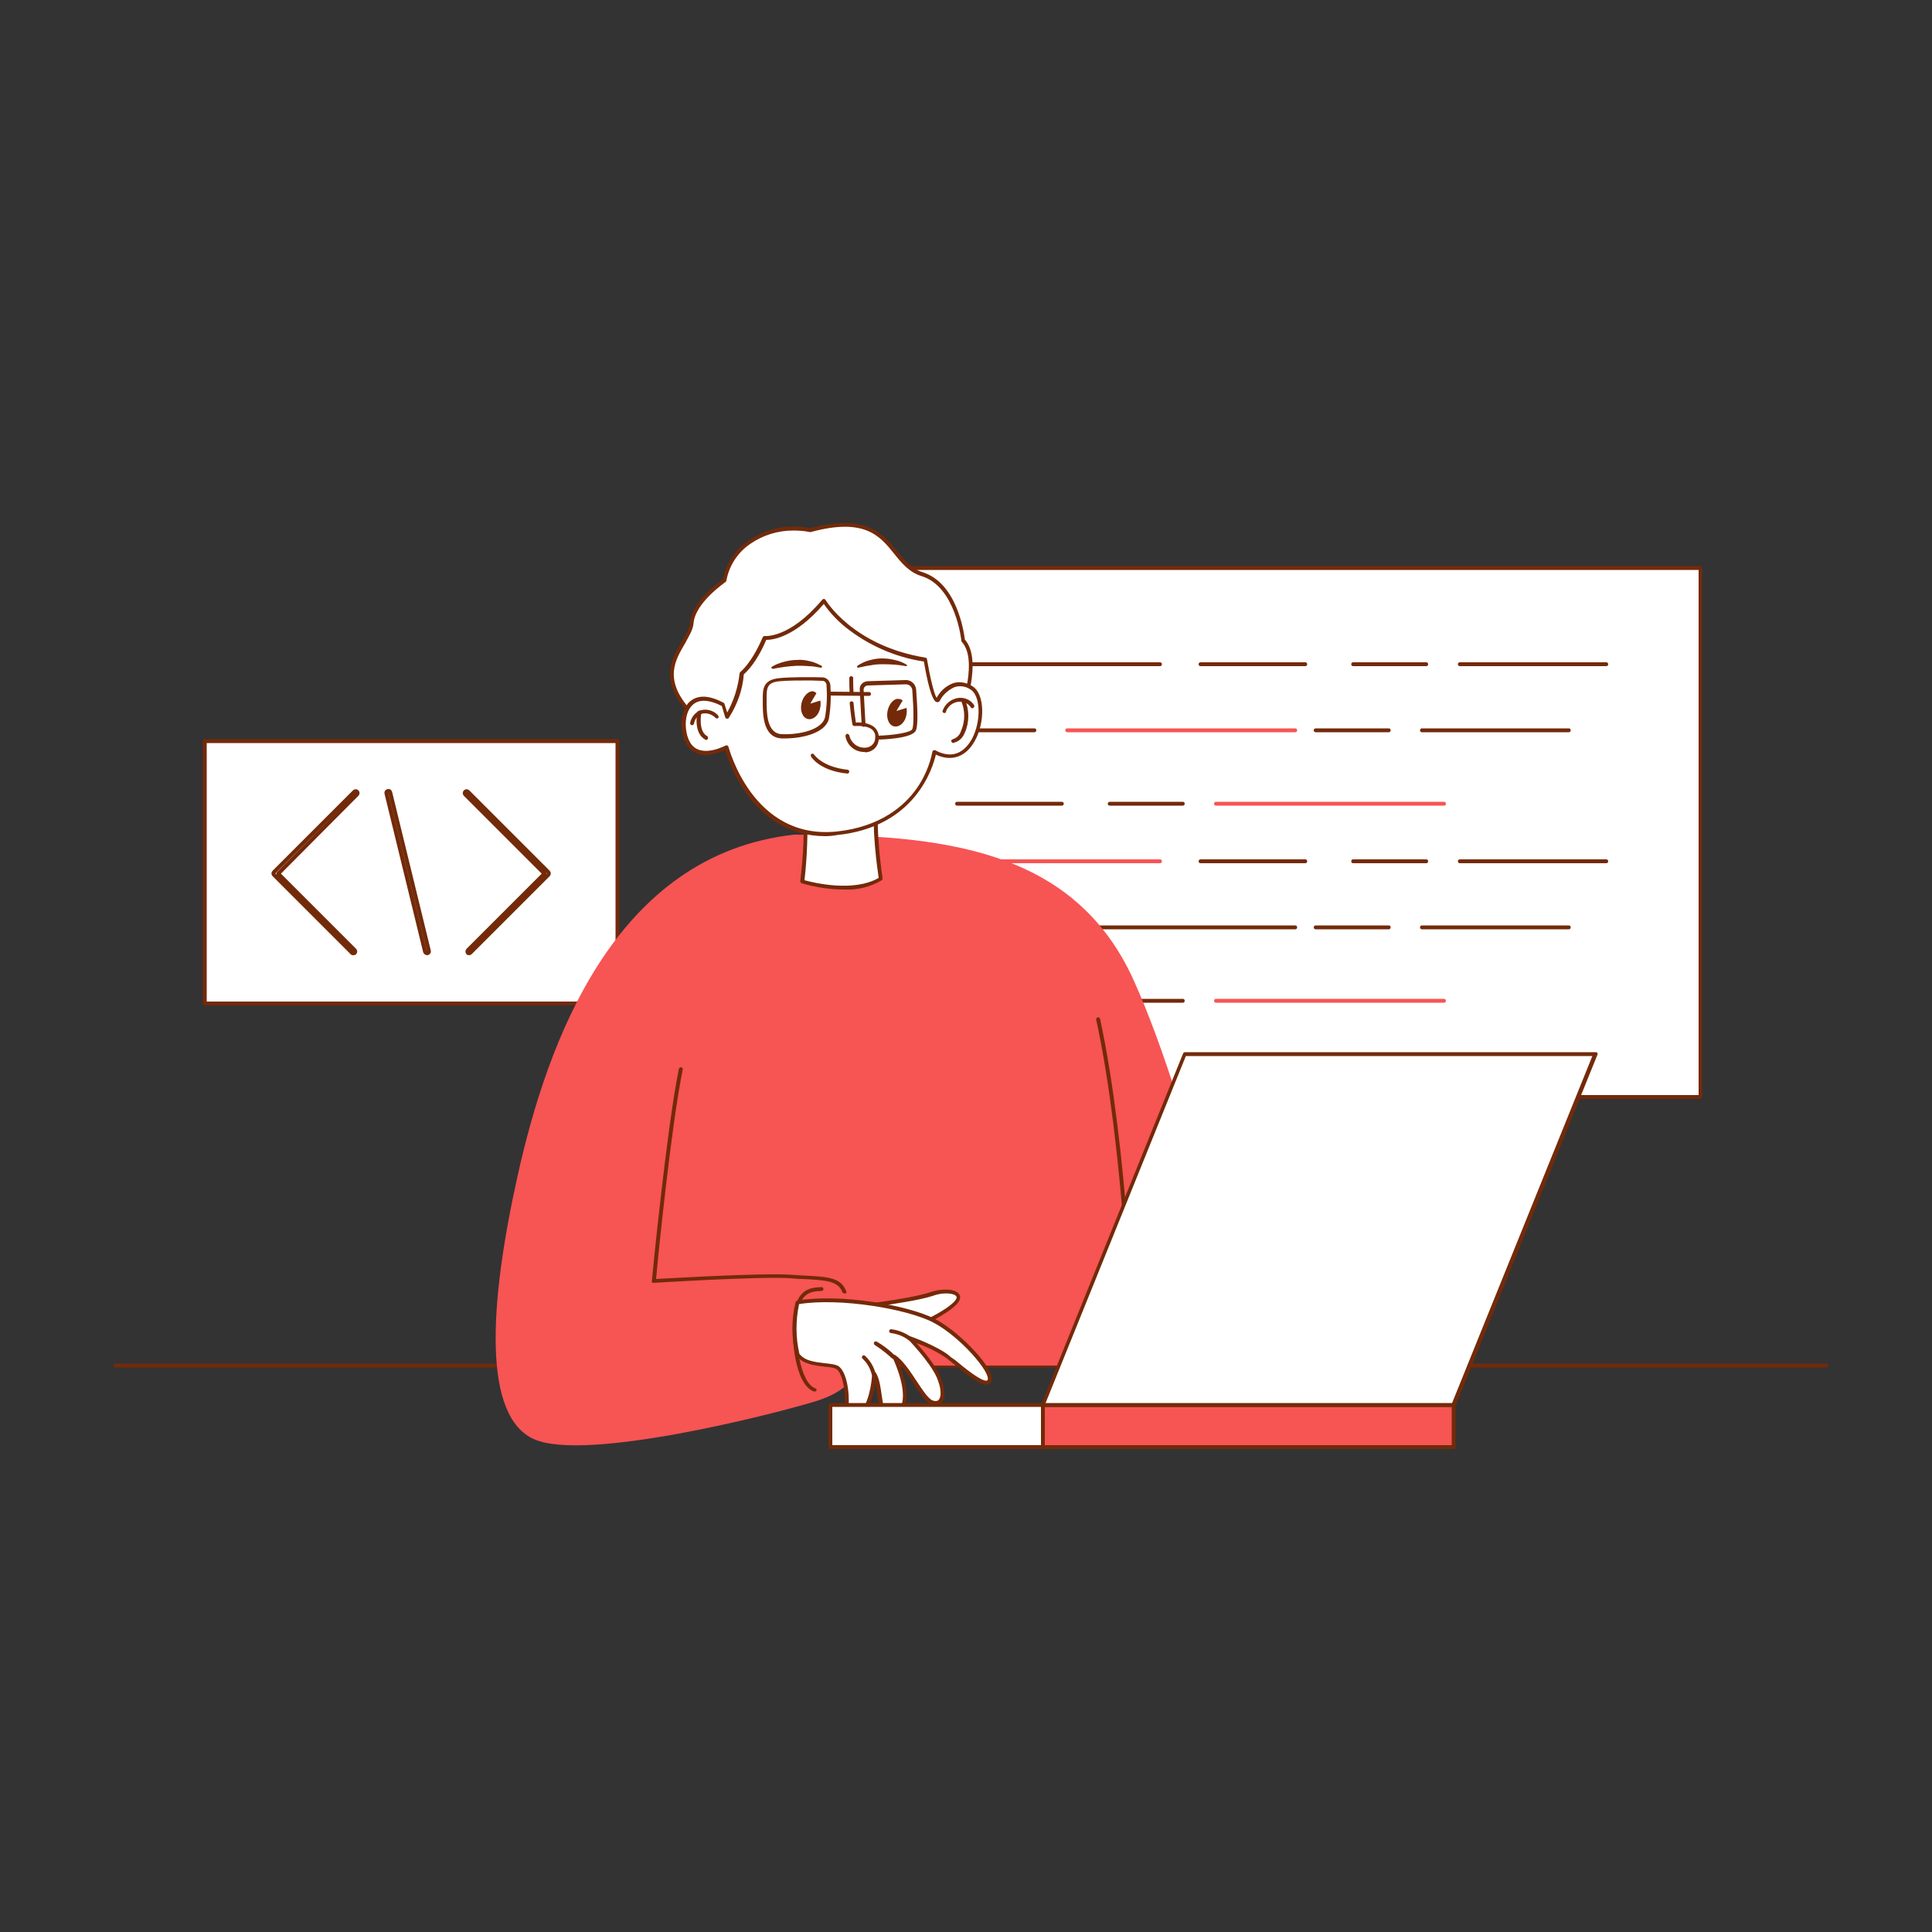 <svg transform="scale(1)" version="1.1" id="_x30_233_x5F_Coding_x5F_9" xmlns="http://www.w3.org/2000/svg" xmlns:xlink="http://www.w3.org/1999/xlink" x="0px" y="0px" viewBox="0 0 500 500" xml:space="preserve" class="show_show__wrapper__graphic__5Waiy "><rect x="0" y="0" width="500" height="500" fill="#333333" stroke="none"/><title>React</title><style type="text/css">
	.st0{fill:#FFFFFF;}
	.st1{fill:#732A09;}
	.st2{fill:none;stroke:#732A09;stroke-linecap:round;stroke-linejoin:round;}
	.st3{fill:#F75454;}
</style><g id="coding-2"><rect class="st0" x="53" y="191.8" width="106.8" height="67.9"></rect><path class="st1" d="M159.8,260.2H53c-0.3,0-0.5-0.2-0.5-0.5v-67.9c0-0.3,0.2-0.5,0.5-0.5h106.8c0.3,0,0.5,0.2,0.5,0.5v67.9
		C160.3,259.9,160.1,260.2,159.8,260.2z M53.5,259.2h105.8v-66.9H53.5L53.5,259.2z"></path><path class="st0" d="M91.4,246.7c-0.1,0-0.3,0-0.3-0.1l-20.2-20.2c-0.2-0.2-0.2-0.5,0-0.7l20.8-20.8c0.2-0.2,0.5-0.2,0.7,0
		c0.2,0.2,0.2,0.5,0,0.7c0,0,0,0,0,0L72,226.1l19.8,19.8c0.2,0.2,0.2,0.5,0,0.7C91.7,246.7,91.6,246.7,91.4,246.7z"></path><path class="st0" d="M121.4,246.7c-0.1,0-0.3,0-0.3-0.1c-0.2-0.2-0.2-0.5,0-0.7c0,0,0,0,0,0l19.8-19.8l-20.5-20.5
		c-0.2-0.2-0.2-0.5,0-0.7c0.2-0.2,0.5-0.2,0.7,0l20.8,20.8c0.2,0.2,0.2,0.5,0,0.7l-20.2,20.2C121.6,246.7,121.5,246.7,121.4,246.7z"></path><path class="st0" d="M110.5,246.7c-0.2,0-0.4-0.2-0.5-0.4l-10-41c-0.1-0.3,0.1-0.5,0.4-0.6c0.3-0.1,0.5,0.1,0.6,0.4c0,0,0,0,0,0
		l10,41c0.1,0.3-0.1,0.5-0.4,0.6L110.5,246.7z"></path><path class="st2" d="M91.4,246.7c-0.1,0-0.3,0-0.3-0.1l-20.2-20.2c-0.2-0.2-0.2-0.5,0-0.7l20.8-20.8c0.2-0.2,0.5-0.2,0.7,0
		c0.2,0.2,0.2,0.5,0,0.7c0,0,0,0,0,0L72,226.1l19.8,19.8c0.2,0.2,0.2,0.5,0,0.7C91.7,246.7,91.6,246.7,91.4,246.7z"></path><path class="st2" d="M121.4,246.7c-0.1,0-0.3,0-0.3-0.1c-0.2-0.2-0.2-0.5,0-0.7c0,0,0,0,0,0l19.8-19.8l-20.5-20.5
		c-0.2-0.2-0.2-0.5,0-0.7c0.2-0.2,0.5-0.2,0.7,0l20.8,20.8c0.2,0.2,0.2,0.5,0,0.7l-20.2,20.2C121.6,246.7,121.5,246.7,121.4,246.7z"></path><path class="st2" d="M110.5,246.7c-0.2,0-0.4-0.2-0.5-0.4l-10-41c-0.1-0.3,0.1-0.5,0.4-0.6c0.3-0.1,0.5,0.1,0.6,0.4c0,0,0,0,0,0
		l10,41c0.1,0.3-0.1,0.5-0.4,0.6L110.5,246.7z"></path></g><g id="coding"><rect class="st0" x="223.3" y="147" width="216.8" height="136.9"></rect><path class="st1" d="M440.1,284.4H223.3c-0.3,0-0.5-0.2-0.5-0.5V147c0-0.3,0.2-0.5,0.5-0.5h216.7c0.3,0,0.5,0.2,0.5,0.5v136.9
		C440.6,284.2,440.4,284.4,440.1,284.4z M223.8,283.4h215.8V147.5H223.8L223.8,283.4z"></path><path class="st1" d="M300.2,172.4h-52.1c-0.3,0-0.5-0.2-0.5-0.5s0.2-0.5,0.5-0.5h52.1c0.3,0,0.5,0.2,0.5,0.5
		S300.5,172.4,300.2,172.4z"></path><path class="st1" d="M337.8,172.4h-27.1c-0.3,0-0.5-0.2-0.5-0.5s0.2-0.5,0.5-0.5h27.1c0.3,0,0.5,0.2,0.5,0.5
		S338.1,172.4,337.8,172.4z"></path><path class="st1" d="M369.1,172.4h-18.9c-0.3,0-0.5-0.2-0.5-0.5s0.2-0.5,0.5-0.5h18.9c0.3,0,0.5,0.2,0.5,0.5
		S369.4,172.4,369.1,172.4z"></path><path class="st1" d="M415.7,172.4h-37.9c-0.3,0-0.5-0.2-0.5-0.5s0.2-0.5,0.5-0.5h37.9c0.3,0,0.5,0.2,0.5,0.5S416,172.4,415.7,172.4
		z"></path><path class="st1" d="M274.8,208.5h-27.1c-0.3,0-0.5-0.2-0.5-0.5s0.2-0.5,0.5-0.5h27.1c0.3,0,0.5,0.2,0.5,0.5
		S275.1,208.5,274.8,208.5L274.8,208.5z"></path><path class="st1" d="M306.1,208.5h-18.9c-0.3,0-0.5-0.2-0.5-0.5s0.2-0.5,0.5-0.5h18.9c0.3,0,0.5,0.2,0.5,0.5
		S306.4,208.5,306.1,208.5z"></path><path class="st3" d="M373.7,208.5h-59c-0.3,0-0.5-0.2-0.5-0.5s0.2-0.5,0.5-0.5h59c0.3,0,0.5,0.2,0.5,0.5S374,208.5,373.7,208.5z"></path><path class="st1" d="M267.7,189.5h-18.9c-0.3,0-0.5-0.2-0.5-0.5s0.2-0.5,0.5-0.5h18.9c0.3,0,0.5,0.2,0.5,0.5S268,189.5,267.7,189.5
		z"></path><path class="st3" d="M335.2,189.5h-59c-0.3,0-0.5-0.2-0.5-0.5c0-0.3,0.2-0.5,0.5-0.5h59c0.3,0,0.5,0.2,0.5,0.5
		S335.5,189.5,335.2,189.5z"></path><path class="st1" d="M359.4,189.5h-18.9c-0.3,0-0.5-0.2-0.5-0.5c0-0.3,0.2-0.5,0.5-0.5h18.9c0.3,0,0.5,0.2,0.5,0.5
		S359.7,189.5,359.4,189.5z"></path><path class="st1" d="M406,189.5h-38c-0.3,0-0.5-0.2-0.5-0.5c0-0.3,0.2-0.5,0.5-0.5h38c0.3,0,0.5,0.2,0.5,0.5
		C406.5,189.3,406.3,189.5,406,189.5z"></path><path class="st3" d="M300.2,223.4h-52.1c-0.3,0-0.5-0.2-0.5-0.5c0-0.3,0.2-0.5,0.5-0.5h52.1c0.3,0,0.5,0.2,0.5,0.5
		C300.7,223.2,300.5,223.4,300.2,223.4z"></path><path class="st1" d="M337.8,223.4h-27.1c-0.3,0-0.5-0.2-0.5-0.5c0-0.3,0.2-0.5,0.5-0.5h27.1c0.3,0,0.5,0.2,0.5,0.5
		S338.1,223.4,337.8,223.4z"></path><path class="st1" d="M369.1,223.4h-18.9c-0.3,0-0.5-0.2-0.5-0.5s0.2-0.5,0.5-0.5h18.9c0.3,0,0.5,0.2,0.5,0.5
		C369.6,223.2,369.4,223.4,369.1,223.4z"></path><path class="st1" d="M415.7,223.4h-37.9c-0.3,0-0.5-0.2-0.5-0.5s0.2-0.5,0.5-0.5h37.9c0.3,0,0.5,0.2,0.5,0.5S416,223.4,415.7,223.4
		z"></path><path class="st1" d="M274.8,259.5h-27.1c-0.3,0-0.5-0.2-0.5-0.5s0.2-0.5,0.5-0.5h27.1c0.3,0,0.5,0.2,0.5,0.5
		C275.3,259.3,275.1,259.5,274.8,259.5z"></path><path class="st1" d="M306.1,259.5h-18.9c-0.3,0-0.5-0.2-0.5-0.5c0-0.3,0.2-0.5,0.5-0.5h18.9c0.3,0,0.5,0.2,0.5,0.5
		S306.4,259.5,306.1,259.5z"></path><path class="st3" d="M373.7,259.5h-59c-0.3,0-0.5-0.2-0.5-0.5c0-0.3,0.2-0.5,0.5-0.5h59c0.3,0,0.5,0.2,0.5,0.5
		S374,259.5,373.7,259.5z"></path><path class="st1" d="M267.7,240.5h-18.9c-0.3,0-0.5-0.2-0.5-0.5s0.2-0.5,0.5-0.5h18.9c0.3,0,0.5,0.2,0.5,0.5S268,240.5,267.7,240.5
		z"></path><path class="st1" d="M335.2,240.5h-59c-0.3,0-0.5-0.2-0.5-0.5s0.2-0.5,0.5-0.5h59c0.3,0,0.5,0.2,0.5,0.5S335.5,240.5,335.2,240.5z"></path><path class="st1" d="M359.4,240.5h-18.9c-0.3,0-0.5-0.2-0.5-0.5s0.2-0.5,0.5-0.5h18.9c0.3,0,0.5,0.2,0.5,0.5
		S359.7,240.5,359.4,240.5z"></path><path class="st1" d="M406,240.5h-38c-0.3,0-0.5-0.2-0.5-0.5s0.2-0.5,0.5-0.5h38c0.3,0,0.5,0.2,0.5,0.5S406.3,240.5,406,240.5z"></path></g><g id="character-2"><path class="st1" d="M472.6,353.9H29.9c-0.3,0-0.5-0.2-0.5-0.5c0-0.3,0.2-0.5,0.5-0.5h442.7c0.3,0,0.5,0.2,0.5,0.5
		S472.9,353.9,472.6,353.9z"></path><path class="st3" d="M205.6,216c38,0,72.3,3.4,87.8,37.7s29.7,99.7,29.7,99.7H221.5c0,0,0.9,5.8-10.6,9.3s-59.3,15.6-72.6,9.8
		s-11.9-34.3-4.3-68.4S158.9,221.1,205.6,216z"></path><path class="st1" d="M210.8,360.1h-0.2c-4.9-1.8-6-14.1-5.2-19.9c0.9-6.4,4-7,7.2-7.1c0.3,0,0.5,0.2,0.5,0.5c0,0.3-0.2,0.5-0.5,0.5
		c0,0,0,0,0,0c-3,0.1-5.5,0.6-6.2,6.3c-0.9,6.5,0.7,17.5,4.6,18.9c0.3,0.1,0.4,0.4,0.3,0.6C211.2,360,211,360.2,210.8,360.1z"></path><path class="st1" d="M218.5,334.7c-0.2,0-0.4-0.1-0.5-0.3c-1.1-2.9-4.2-3.1-10.4-3.4c-1,0-2-0.1-3.1-0.2
		c-8.3-0.5-35.1,1.2-35.3,1.2c-0.1,0-0.3,0-0.4-0.1c-0.1-0.1-0.2-0.3-0.1-0.4c0-0.4,3.9-40,7-54.9c0.1-0.3,0.3-0.4,0.6-0.4
		c0,0,0,0,0,0c0.3,0.1,0.4,0.3,0.4,0.6c0,0,0,0,0,0c-2.9,13.8-6.5,49.2-6.9,54.2c4-0.2,27.2-1.6,34.9-1.1l3.1,0.2
		c6.4,0.3,9.9,0.5,11.2,4.1c0.1,0.3,0,0.5-0.3,0.6c0,0,0,0,0,0C218.6,334.7,218.6,334.7,218.5,334.7z"></path><path class="st1" d="M293.1,348.2c-0.3,0-0.5-0.2-0.5-0.5c0-0.5-1.7-50.7-8.9-83.8c-0.1-0.3,0.1-0.5,0.4-0.6c0,0,0,0,0,0
		c0.3-0.1,0.5,0.1,0.6,0.4c0,0,0,0,0,0c7.2,33.2,8.9,83.5,8.9,84C293.7,347.9,293.4,348.2,293.1,348.2L293.1,348.2z"></path><path class="st0" d="M208.4,209c0.3,6.4,0.1,12.8-0.8,19.1c0,0,12.6,4,20.3-0.7c0,0-2-12.5-1-19.7S208.4,209,208.4,209z"></path><path class="st1" d="M218.3,230.2c-3.7,0-7.3-0.6-10.8-1.6c-0.2-0.1-0.4-0.3-0.4-0.6c0.8-6.3,1.1-12.7,0.8-19
		c0-0.2,0.1-0.4,0.3-0.5c1.5-0.6,14.6-6.2,18.2-3.5c0.8,0.6,1.2,1.7,1,2.7c-0.9,7.1,1,19.5,1,19.6c0,0.2-0.1,0.4-0.2,0.5
		C225.2,229.6,221.7,230.4,218.3,230.2z M208.2,227.8c2.2,0.6,12.6,3.2,19.2-0.6c-0.3-2.1-1.9-12.9-1-19.5c0.2-0.7-0.1-1.4-0.6-1.8
		c-2.7-2-12.8,1.7-16.9,3.4C209.1,215.5,208.9,221.7,208.2,227.8L208.2,227.8z"></path><path class="st0" d="M209.7,137.2c-12-2.4-21.2,5.4-22.2,12.9c0,0-8,5.4-8.5,10.9s-10.9,11.5-0.7,22.9s70.4,0.4,70.4,0.4
		s5.2-13.6,0.5-18.7c0,0-1.4-14.2-10.6-17.1S231.3,131.4,209.7,137.2z"></path><path class="st1" d="M202.1,189.7c-11,0-20.5-1.3-24.1-5.4c-7.5-8.3-4.2-13.9-1.5-18.4c1-1.7,2-3.4,2.1-4.8
		c0.4-5.3,7.2-10.3,8.5-11.2c0.8-4,3.1-7.6,6.5-9.9c4.7-3.3,10.5-4.5,16.1-3.3c14.5-3.9,18.8,1.4,22.5,6c1.9,2.3,3.7,4.5,6.6,5.4
		c8.9,2.8,10.7,15.7,10.9,17.4c4.7,5.4-0.3,18.6-0.5,19.1c-0.1,0.2-0.2,0.3-0.4,0.3C247.2,185.2,222.3,189.7,202.1,189.7z
		 M205.3,137.3c-4,0-7.9,1.2-11.2,3.5c-3.2,2.2-5.4,5.6-6.1,9.4c0,0.1-0.1,0.3-0.2,0.4c-0.1,0.1-7.8,5.3-8.3,10.6
		c-0.1,1.7-1.2,3.4-2.2,5.3c-2.6,4.4-5.6,9.4,1.4,17.2c9.6,10.6,65.2,1.1,69.7,0.3c0.7-1.9,4.6-13.4,0.5-17.9
		c-0.1-0.1-0.1-0.2-0.1-0.3c0-0.1-1.5-14-10.3-16.7c-3.2-1-5.1-3.3-7.1-5.8c-3.7-4.6-7.6-9.4-21.6-5.6c-0.1,0-0.2,0-0.2,0
		C208.2,137.4,206.7,137.3,205.3,137.3z"></path><path class="st0" d="M242.7,181.2c0,0,3-6.1,8.4-3.1c5.4,3,1.6,22.6-9.4,16.6c0,0-2.6,18.7-25.2,21S188,193.4,188,193.4
		s-6.5,3.7-9.6-0.4s-2.2-16.3,8.7-10.6l1,3.2c2.2-3.4,3.5-7.2,3.8-11.2c0,0,3-2.2,5.9-9.2c0,0,6.5,0.9,15.3-9.6
		c0,0,6.8,12.1,26.2,15.3C239.3,170.9,241.4,183.1,242.7,181.2z"></path><path class="st1" d="M213.6,216.4c-18.4,0-24.9-18.6-25.9-22.3c-1.7,0.8-6.9,2.9-9.7-0.9c-2-2.6-2.4-8.2,0-11.1
		c1.4-1.6,4.1-3,9.3-0.2c0.1,0.1,0.2,0.2,0.2,0.3l0.7,2.2c1.7-3.1,2.8-6.5,3.2-10.1c0-0.1,0.1-0.3,0.2-0.4c0,0,2.9-2.2,5.8-9
		c0.1-0.2,0.3-0.3,0.5-0.3c0.1,0,6.4,0.7,14.9-9.4c0.1-0.1,0.3-0.2,0.4-0.2c0.2,0,0.3,0.1,0.4,0.2c0.1,0.1,7,11.9,25.9,15
		c0.2,0,0.4,0.2,0.4,0.4c0.7,4.2,1.8,9,2.5,10c0.9-1.7,2.4-3.1,4.3-3.8c1.6-0.5,3.3-0.2,4.8,0.7c3.5,1.9,3.4,9.6,0.8,14.2
		c-2.3,4.2-6,5.5-10.1,3.6c-0.8,3.4-5.3,18.7-25.5,20.8C215.6,216.3,214.6,216.4,213.6,216.4z M188,192.9c0.1,0,0.1,0,0.2,0
		c0.1,0.1,0.2,0.2,0.3,0.3c0.1,0.2,6.2,24.2,28,22c11.4-1.2,17.6-6.7,20.7-11.1c2-2.8,3.4-6.1,4.1-9.5c0-0.2,0.1-0.3,0.3-0.4
		c0.1-0.1,0.3-0.1,0.5,0c5.2,2.8,8.1-0.6,9.4-2.9c2.5-4.6,2.3-11.4-0.4-12.9c-1.2-0.8-2.6-1-4-0.6c-1.6,0.7-3,1.9-3.8,3.4
		c0,0,0,0,0,0.1c-0.2,0.3-0.5,0.5-0.9,0.4c-1.3-0.3-2.5-5.8-3.3-10.5c-7.4-1.1-14.4-4.2-20.3-8.9c-2.1-1.7-4-3.7-5.6-6
		c-7.6,8.8-13.4,9.3-14.9,9.3c-2.5,5.9-5.1,8.3-5.8,8.9c-0.3,4-1.7,7.9-3.9,11.3c-0.1,0.2-0.3,0.2-0.5,0.2c-0.2,0-0.3-0.2-0.4-0.3
		l-0.9-3c-3.6-1.8-6.3-1.8-7.9,0.1c-2.1,2.4-1.7,7.5,0,9.8c2.8,3.7,8.9,0.3,9,0.3C187.8,192.9,187.9,192.9,188,192.9z M242.7,181.2
		L242.7,181.2z M242.3,180.9L242.3,180.9z"></path><path class="st1" d="M234.5,172.4c-2.1-0.4-4.1-0.5-6.2-0.5c-1,0-2.1,0.1-3.1,0.3c-1,0.1-2,0.4-3.1,0.6l0,0c-0.1,0-0.3-0.1-0.3-0.2
		c0,0,0,0,0,0c0-0.1,0-0.2,0.1-0.3c0.9-0.6,1.9-1.1,3-1.4c1.1-0.3,2.2-0.5,3.3-0.5c1.1,0,2.2,0.1,3.3,0.4c1.1,0.2,2.1,0.6,3.1,1.2
		c0.1,0.1,0.2,0.2,0.1,0.3c0,0,0,0,0,0C234.7,172.4,234.6,172.4,234.5,172.4L234.5,172.4z"></path><path class="st1" d="M199.7,172.6c0.9-0.6,2-1,3.1-1.3c1.1-0.3,2.2-0.5,3.3-0.5c1.1-0.1,2.3,0,3.4,0.3c1.1,0.2,2.1,0.7,3.1,1.2
		c0.1,0.1,0.2,0.2,0.1,0.4c-0.1,0.1-0.2,0.1-0.3,0.1l0,0c-1.1-0.2-2.1-0.4-3.1-0.4c-1-0.1-2.1-0.1-3.1-0.1c-2.1,0.1-4.2,0.4-6.2,0.8
		l0,0c-0.1,0-0.3-0.1-0.3-0.2C199.6,172.8,199.6,172.7,199.7,172.6L199.7,172.6z"></path><path class="st1" d="M223.8,194.6c-2.4,0.1-4.6-1.6-5-4.1c0-0.3,0.2-0.5,0.4-0.6c0.3,0,0.5,0.2,0.6,0.4c0,0,0,0,0,0
		c0.4,1.9,2.1,3.3,4.1,3.2c1.4,0,2.6-1.1,2.6-2.5c0-0.1,0-0.1,0-0.2c0.1-0.7-0.2-1.4-0.7-1.9c-1.4-1.3-4.6-1-4.6-1
		c-0.3,0-0.5-0.1-0.6-0.4c0-0.1-0.4-2.2-0.7-5.5c0-0.3,0.2-0.5,0.5-0.5c0,0,0,0,0,0c0.3,0,0.5,0.2,0.5,0.5c0,0,0,0,0,0
		c0.2,2.4,0.5,4.2,0.6,5c1-0.1,3.5,0,4.9,1.3c0.7,0.7,1.1,1.7,1,2.7c0.1,2-1.4,3.6-3.4,3.7c0,0-0.1,0-0.1,0L223.8,194.6z"></path><path class="st1" d="M220.4,180c-0.3,0-0.5-0.2-0.5-0.5c-0.1-1.4-0.1-2.7-0.1-4c0-0.3,0.2-0.5,0.5-0.5c0.3,0,0.5,0.2,0.5,0.5
		c0,0,0,0,0,0c0,1.3,0,2.6,0.1,4C220.9,179.8,220.6,180,220.4,180C220.4,180.1,220.4,180.1,220.4,180L220.4,180z"></path><path class="st1" d="M229.7,184c-0.4,2,0.4,3.8,1.8,4s2.8-1.1,3.1-3.1c0.1-0.6,0.1-1.1,0-1.7l-2.6,0.8l1.6-2.7
		c-0.2-0.2-0.5-0.4-0.9-0.4C231.5,180.6,230.1,182,229.7,184z"></path><path class="st1" d="M207.4,182.1c-0.4,2,0.4,3.8,1.8,4s2.8-1.1,3.1-3.1c0.1-0.6,0.1-1.1,0-1.7l-2.6,0.8l1.6-2.7
		c-0.2-0.2-0.5-0.4-0.9-0.5C209.2,178.8,207.8,180.2,207.4,182.1z"></path><path class="st1" d="M224.9,180.1L224.9,180.1l-10.1-0.1c-0.3,0-0.5-0.2-0.5-0.5c0,0,0,0,0,0c0-0.3,0.2-0.5,0.5-0.5c0,0,0,0,0,0
		l10.1,0.1c0.3,0,0.5,0.2,0.5,0.5C225.4,179.9,225.2,180.1,224.9,180.1C224.9,180.1,224.9,180.1,224.9,180.1z"></path><path class="st1" d="M203.2,191.1h-0.9c-5-0.2-4.9-6.6-4.9-9.7v-0.4c0-2.6,0-5.1,4.3-5.5c2.9-0.3,8.2-0.3,11.1-0.2l0,0
		c1.1,0,2,0.9,2.1,2c0.2,3,0.1,5.9-0.4,8.8C213.5,189.8,207.5,191.1,203.2,191.1z M209.8,176.1c-2.6,0-6,0-8,0.2
		c-3.4,0.3-3.4,1.8-3.4,4.6v0.4c0,2.8-0.1,8.5,3.9,8.7c4.8,0.2,10.4-1.2,11.2-4.3c0.5-2.8,0.6-5.7,0.4-8.5c-0.1-0.6-0.5-1-1.1-1l0,0
		L209.8,176.1z"></path><path class="st1" d="M227.1,191.4c-0.3,0-0.5-0.2-0.5-0.5s0.2-0.5,0.5-0.5c4-0.1,8.6-0.8,9-1.7s0.4-4.6,0-10.1
		c-0.1-0.9-0.8-1.5-1.7-1.5l-9.8,0.3c-0.6,0-1.1,0.5-1.1,1.1c0,0,0,0,0,0l0.5,9.1c0,0.3-0.2,0.5-0.5,0.5c0,0,0,0,0,0
		c-0.3,0-0.5-0.2-0.5-0.5c0,0,0,0,0,0l-0.5-9.1c-0.1-1.2,0.8-2.1,2-2.2l9.8-0.3c1.4-0.1,2.7,1,2.8,2.5c0.3,4.1,0.6,9.3-0.1,10.6
		C236,191.1,228.6,191.4,227.1,191.4L227.1,191.4z"></path><path class="st1" d="M219.3,200.2L219.3,200.2c-7.1-0.7-9.3-4.2-9.4-4.4c-0.1-0.2-0.1-0.5,0.1-0.7c0.2-0.1,0.5-0.1,0.7,0.2
		c0,0,2.1,3.2,8.6,3.9c0.3,0,0.5,0.3,0.5,0.5c0,0,0,0,0,0C219.7,200.1,219.5,200.2,219.3,200.2z"></path><path class="st0" d="M185.5,185.4c-2.9-2.5-5.6-1.2-6.4,1.8"></path><path class="st1" d="M179.1,187.7L179.1,187.7c-0.4-0.1-0.5-0.3-0.5-0.6c0,0,0,0,0,0c0.3-1.5,1.3-2.8,2.8-3.3
		c1.6-0.4,3.3,0.1,4.4,1.3c0.2,0.2,0.2,0.5,0.1,0.7c-0.2,0.2-0.5,0.2-0.7,0l0,0c-0.9-0.9-2.2-1.4-3.5-1.1c-1.1,0.4-1.9,1.4-2.1,2.6
		C179.5,187.5,179.3,187.7,179.1,187.7z"></path><path class="st0" d="M182.7,191c-2.8-1.6-1.8-6.6-1.8-6.6"></path><path class="st1" d="M182.7,191.5c-0.1,0-0.2,0-0.2-0.1c-3.1-1.7-2.1-6.9-2-7.1c0.1-0.3,0.3-0.4,0.6-0.4c0,0,0,0,0,0
		c0.3,0.1,0.4,0.3,0.4,0.6c0,0,0,0,0,0c0,0-0.9,4.7,1.5,6c0.2,0.1,0.3,0.4,0.2,0.7C183.1,191.4,182.9,191.5,182.7,191.5L182.7,191.5
		z"></path><path class="st0" d="M244.4,184c1.8-4,6.1-3.3,7.3-1.2"></path><path class="st1" d="M244.4,184.5c-0.1,0-0.1,0-0.2,0c-0.2-0.1-0.4-0.4-0.2-0.7c0.7-1.8,2.3-3,4.2-3.2c1.6-0.1,3.1,0.6,3.9,1.9
		c0.1,0.2,0.1,0.5-0.2,0.7s-0.5,0.1-0.7-0.2c-0.7-1-1.8-1.5-3-1.4c-1.5,0.1-2.9,1.1-3.4,2.6C244.8,184.5,244.6,184.6,244.4,184.5z"></path><path class="st0" d="M246.7,191.8c3.2-0.8,4.2-7.2,2.5-10.5"></path><path class="st1" d="M246.7,192.3c-0.2,0-0.4-0.2-0.5-0.4c-0.1-0.3,0.1-0.5,0.4-0.6c1-0.3,1.8-1.1,2.1-2.1c1.1-2.5,1.1-5.2,0.1-7.7
		c-0.1-0.2,0-0.5,0.2-0.7c0,0,0,0,0,0c0.2-0.1,0.5,0,0.7,0.2c1.2,2.7,1.2,5.9,0,8.6c-0.5,1.3-1.5,2.3-2.8,2.6L246.7,192.3z"></path><path class="st0" d="M223.1,338.1c4.2-0.5,14.3-1.9,18-3.3s8.7-0.6,6.4,2.1s-9.2,5.8-9.2,5.8L223.1,338.1z"></path><path class="st1" d="M238.2,343.2h-0.1l-15.2-4.6c-0.3,0-0.5-0.3-0.5-0.5c0-0.3,0.3-0.5,0.5-0.5l0,0c9-1.1,15.4-2.3,17.9-3.2
		s6.4-1,7.4,0.5c0.3,0.4,0.6,1.2-0.4,2.4c-2.3,2.7-9.1,5.8-9.4,5.9C238.4,343.2,238.3,343.2,238.2,343.2z M225.4,338.3l12.8,3.9
		c1.1-0.5,6.9-3.2,8.9-5.5c0.4-0.5,0.6-0.9,0.4-1.2c-0.6-0.9-3.6-1.1-6.2-0.1C238.3,336.4,231.4,337.5,225.4,338.3z"></path><path class="st0" d="M206.4,337.2c10.8-1.9,28.6,1.2,35.4,4.8s15.2,13,14.3,15.4s-7.7-3.6-10.8-6.1s-10-4.9-10-4.9s5.6,5.8,7.5,9.9
		s1.4,7.5-1.4,6.8s-6.2-9.3-10.1-11.9c0,0,3.6,7.2,2.6,12s-3,4.9-4.8,3.2s-1.2-7.9-3-10.9c0,0-0.1,6.3-3,10.1s-4.4,1.6-4-1.8
		s-0.4-8.1-2-9.7s-7.9-0.1-10.6-3.6C205.4,346.2,205.3,341.6,206.4,337.2z"></path><path class="st1" d="M220.6,368.2c-0.2,0-0.4,0-0.6-0.1c-1.1-0.4-1.6-2-1.4-4.3c0.3-3.2-0.4-7.8-1.9-9.3c-0.5-0.5-1.9-0.7-3.3-0.8
		c-2.5-0.3-5.6-0.6-7.4-2.9c0,0-0.1-0.1-0.1-0.1c-1.1-4.5-1.1-9.2,0-13.7c0-0.2,0.2-0.3,0.4-0.4c10.8-1.9,28.7,1.1,35.8,4.8
		c6.4,3.4,15.7,13.1,14.5,16.1c-0.2,0.4-0.5,0.7-0.9,0.8c-1.7,0.5-5.1-2.2-9.1-5.5c-0.6-0.5-1.1-0.9-1.5-1.2c-2.4-1.7-5.1-3-7.9-4
		c1.8,2,4.8,5.6,6.1,8.5c1.3,3,1.5,5.6,0.5,6.9c-0.6,0.7-1.6,0.9-2.4,0.6c-1.6-0.4-3.2-2.8-5-5.6c-1.1-1.7-2.3-3.4-3.6-4.9
		c1,2.5,2.4,6.9,1.6,10.2c-0.6,2.7-1.5,4.1-2.7,4.5c-1.1,0.2-2.2-0.2-2.9-1c-1.1-1-1.4-3.1-1.7-5.4c-0.1-1.2-0.4-2.4-0.6-3.6
		c-0.3,3-1.3,5.8-2.9,8.3C222.4,367.5,221.4,368.2,220.6,368.2z M206.9,350.4c1.5,1.9,4.2,2.1,6.6,2.4c1.7,0.2,3.2,0.3,3.9,1.1
		c1.8,1.8,2.5,6.6,2.2,10.1c-0.2,1.9,0.2,3,0.8,3.2c0.2,0.1,0.9,0.2,2.4-1.8c2.7-3.6,2.9-9.8,2.9-9.8c0-0.2,0.2-0.4,0.4-0.5
		c0.2-0.1,0.4,0,0.6,0.2c0.9,1.5,1.2,3.8,1.5,5.9s0.6,4.1,1.4,4.8c0.5,0.5,1.3,1,1.9,0.8s1.5-1.6,2-3.8c1-4.6-2.5-11.6-2.5-11.7
		c-0.1-0.2-0.1-0.4,0.1-0.6c0.2-0.1,0.4-0.1,0.6,0c2,1.4,3.8,4.1,5.5,6.7c1.6,2.4,3.2,4.9,4.4,5.1c0.5,0.2,1.1,0.1,1.4-0.3
		c0.6-0.8,0.7-2.8-0.6-5.8c-1.8-4-7.3-9.7-7.4-9.8c-0.2-0.2-0.2-0.4-0.1-0.6c0.1-0.2,0.4-0.3,0.6-0.2c0.3,0.1,7,2.5,10.1,5
		c0.4,0.4,1,0.8,1.6,1.2c2.4,2,6.8,5.6,8.2,5.3c0.1,0,0.2-0.1,0.2-0.2c0.8-1.9-7-11.1-14-14.8c-6.8-3.6-24.4-6.5-34.8-4.8
		C205.9,341.8,205.9,346.2,206.9,350.4L206.9,350.4z"></path><path class="st1" d="M235.4,346.9c-0.1,0-0.2,0-0.3-0.1c-1.3-1-2.9-1.6-4.5-1.8c-0.3,0-0.5-0.3-0.5-0.5c0-0.3,0.3-0.5,0.5-0.5
		c1.8,0.2,3.6,0.9,5.1,2c0.2,0.2,0.3,0.5,0.1,0.7C235.7,346.9,235.6,346.9,235.4,346.9z"></path><path class="st1" d="M231.3,351.7c-0.1,0-0.3-0.1-0.4-0.1c-1.4-1.3-2.9-2.5-4.5-3.5c-0.2-0.1-0.3-0.4-0.2-0.7c0,0,0,0,0,0
		c0.1-0.2,0.4-0.3,0.7-0.2c0,0,0,0,0,0c1.7,1,3.3,2.2,4.7,3.6c0.2,0.2,0.2,0.5,0,0.7C231.6,351.7,231.5,351.7,231.3,351.7z"></path><path class="st1" d="M226.1,356.1c-0.2,0-0.5-0.2-0.5-0.4c-0.4-1.6-1.2-3-2.4-4.1c-0.2-0.2-0.2-0.5,0-0.7c0,0,0,0,0,0
		c0.2-0.2,0.5-0.2,0.7,0c0,0,0,0,0,0c1.3,1.2,2.3,2.9,2.7,4.6c0,0.3-0.1,0.5-0.4,0.6L226.1,356.1z"></path></g><g id="laptop"><rect class="st0" x="214.9" y="363.6" width="55" height="10.9"></rect><path class="st1" d="M269.9,375h-55c-0.3,0-0.5-0.2-0.5-0.5v-10.9c0-0.3,0.2-0.5,0.5-0.5h55c0.3,0,0.5,0.2,0.5,0.5v10.9
		C270.3,374.8,270.1,375,269.9,375z M215.4,374h54v-9.9h-54L215.4,374z"></path><rect class="st3" x="269.9" y="363.6" width="106.3" height="10.9"></rect><path class="st1" d="M376.2,375H269.9c-0.3,0-0.5-0.2-0.5-0.5v-10.9c0-0.3,0.2-0.5,0.5-0.5h106.3c0.3,0,0.5,0.2,0.5,0.5v10.9
		C376.7,374.8,376.4,375,376.2,375z M270.4,374h105.3v-9.9H270.4V374z"></path><polygon class="st0" points="269.9,363.6 376.2,363.6 412.8,272.8 306.5,272.8 	"></polygon><path class="st1" d="M376.2,364.1H269.9c-0.2,0-0.3-0.1-0.4-0.2c-0.1-0.1-0.1-0.3,0-0.5l36.7-90.8c0.1-0.2,0.3-0.3,0.5-0.3h106.3
		c0.2,0,0.3,0.1,0.4,0.2c0.1,0.1,0.1,0.3,0,0.5l-36.7,90.8C376.6,364,376.4,364.1,376.2,364.1z M270.6,363.1h105.2l36.3-89.8H306.9
		L270.6,363.1z"></path></g></svg>